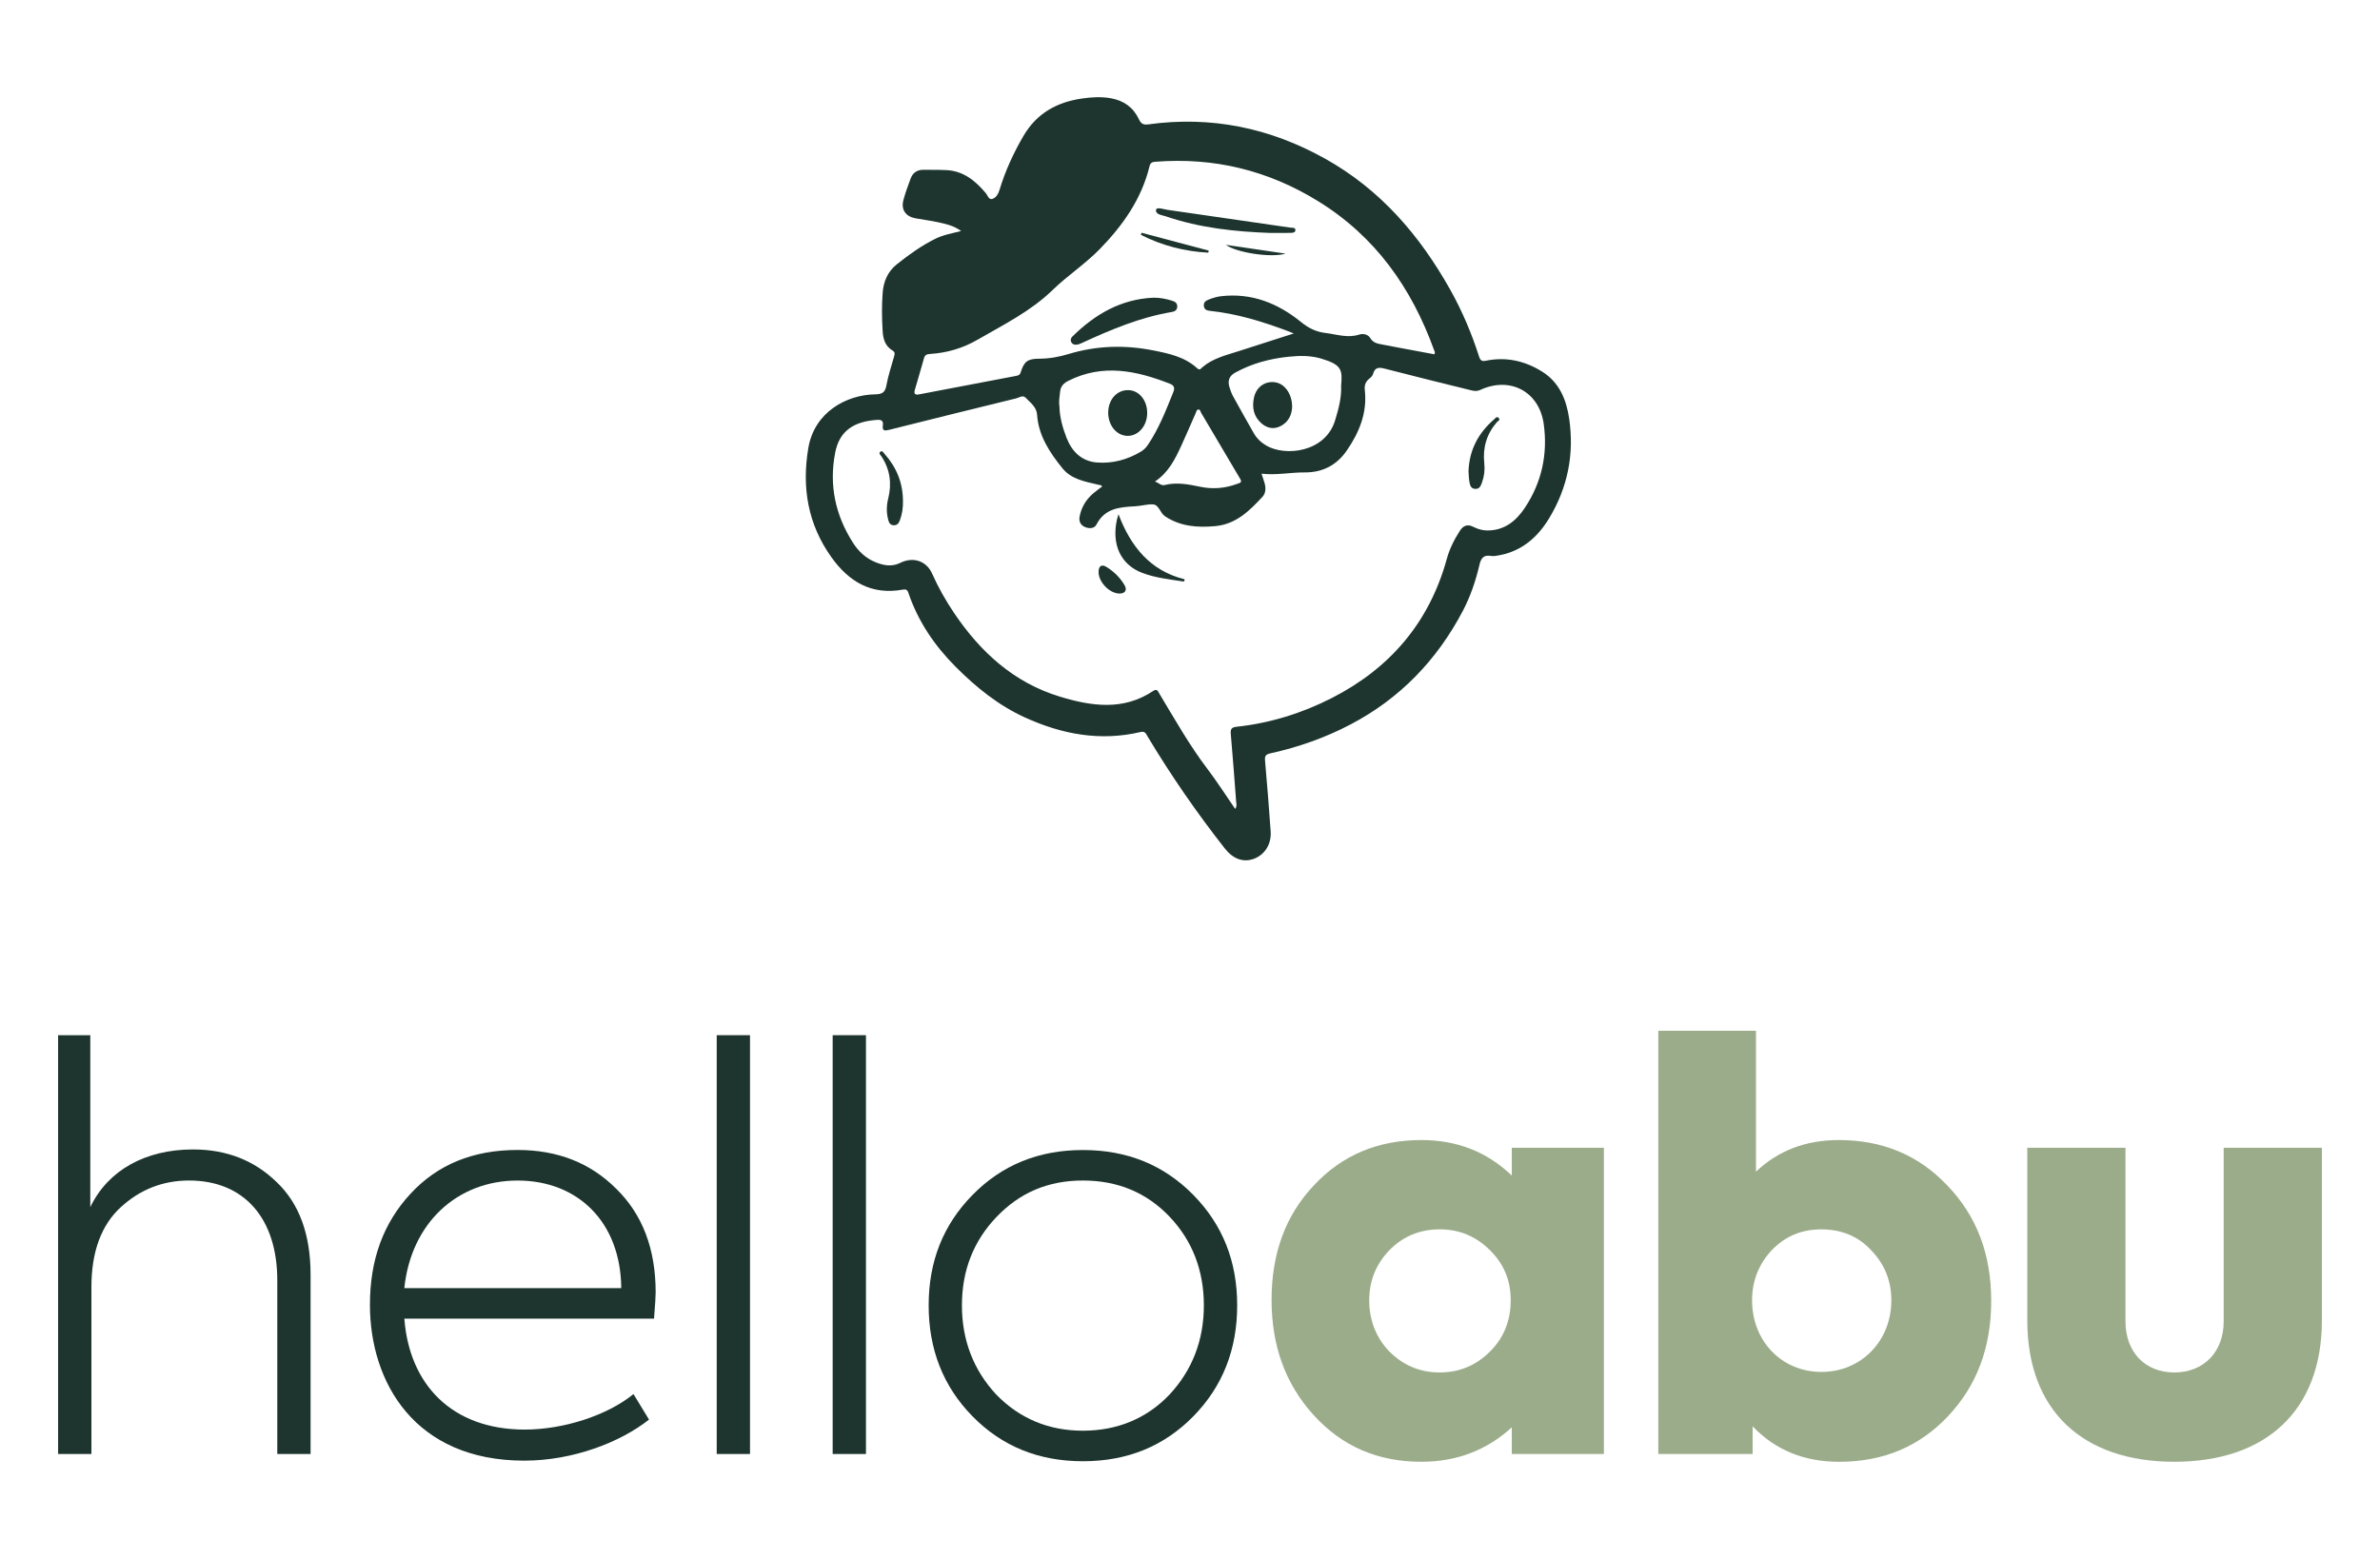 <?xml version="1.0" encoding="UTF-8"?>
<svg id="Capa_1" data-name="Capa 1" xmlns="http://www.w3.org/2000/svg" viewBox="0 0 847.94 555.56">
  <defs>
    <style>
      .cls-1 {
        fill: #1d352e;
      }

      .cls-1, .cls-2 {
        stroke-width: 0px;
      }

      .cls-2 {
        fill: #9bac8a;
      }
    </style>
  </defs>
  <g>
    <path class="cls-1" d="M20.7,518.15v-149.25h11.47v61.28c6.33-13.24,19.77-20.56,36.57-20.56,12.06,0,21.94,3.95,29.85,11.66,8.1,7.71,12.06,18.78,12.06,33.01v63.85h-11.86v-61.87c0-22.14-11.86-35.58-31.43-35.58-9.29,0-17.4,3.16-24.31,9.49s-10.48,15.81-10.48,28.47v59.5h-11.86Z"/>
    <path class="cls-1" d="M233.01,469.92h-88.95c1.78,23.52,17,39.53,42.9,39.53,13.64,0,29.26-4.94,38.74-12.65l5.53,9.09c-10.28,8.11-27.08,14.63-44.48,14.63-38.94,0-54.95-27.87-54.95-55.55,0-16.01,4.74-29.06,14.43-39.54,9.69-10.48,22.34-15.62,38.15-15.62,14.23,0,25.9,4.55,35.19,13.84,9.29,9.09,14.03,21.35,14.03,36.97,0,1.38-.2,4.55-.59,9.29ZM144.05,459.05h77.29c-.2-23.52-15.42-38.35-36.96-38.35s-37.95,15.22-40.33,38.35Z"/>
    <path class="cls-1" d="M267.21,518.15h-11.86v-149.25h11.86v149.25Z"/>
    <path class="cls-1" d="M308.52,518.15h-11.86v-149.25h11.86v149.25Z"/>
    <path class="cls-1" d="M346.48,425.84c10.48-10.67,23.52-16.01,39.34-16.01s28.86,5.34,39.34,16.01c10.48,10.67,15.62,23.72,15.62,39.34s-5.14,28.86-15.62,39.54c-10.48,10.67-23.52,16.01-39.34,16.01s-28.86-5.34-39.34-16.01c-10.48-10.67-15.62-23.92-15.62-39.54s5.14-28.66,15.62-39.34ZM416.65,497c8.1-8.7,12.26-19.37,12.26-31.83s-4.15-23.13-12.26-31.63c-8.1-8.5-18.38-12.85-30.84-12.85s-22.54,4.35-30.84,13.05c-8.1,8.5-12.26,18.98-12.26,31.43s4.15,23.13,12.26,31.83c8.3,8.5,18.58,12.85,30.84,12.85s22.73-4.35,30.84-12.85Z"/>
    <path class="cls-2" d="M538.62,409.03h32.81v109.12h-32.81v-9.49c-8.9,8.11-19.57,12.26-32.22,12.26-15.62,0-28.27-5.53-38.35-16.6-10.08-11.07-15.02-24.71-15.02-41.12s4.94-30.05,15.02-40.72c10.08-10.87,22.93-16.21,38.35-16.21,12.65,0,23.33,4.15,32.22,12.65v-9.88ZM530.92,445.6c-4.94-4.94-10.87-7.51-17.99-7.51s-13.24,2.57-17.99,7.51c-4.74,4.94-7.12,10.87-7.12,17.79s2.37,13.24,7.12,18.19c4.94,4.94,10.87,7.51,17.99,7.51s13.05-2.57,17.99-7.51,7.31-11.07,7.31-18.19-2.37-12.85-7.31-17.79Z"/>
    <path class="cls-2" d="M693.8,422.48c10.48,10.87,15.62,24.51,15.62,41.12s-5.14,30.24-15.42,41.12c-10.28,10.87-23.13,16.21-38.74,16.21-12.45,0-22.73-4.15-30.84-12.65v9.88h-33.6v-150.83h34.79v50.21c7.91-7.51,17.79-11.27,29.45-11.27,15.62,0,28.47,5.34,38.74,16.21ZM673.84,463.4c0-6.92-2.37-12.85-7.12-17.79-4.55-4.94-10.48-7.51-17.79-7.51s-13.05,2.57-17.79,7.51c-4.55,4.94-6.92,10.87-6.92,17.79,0,14.43,10.48,25.5,24.71,25.5s24.91-11.07,24.91-25.5Z"/>
    <path class="cls-2" d="M722.27,409.03h34.99v61.87c0,10.87,6.92,18.19,17.4,18.19s17.59-7.31,17.59-18.19v-61.87h34.99v61.48c0,32.22-19.97,50.41-52.58,50.41s-52.38-18.19-52.38-50.41v-61.48Z"/>
  </g>
  <g>
    <path class="cls-1" d="M342.47,82.36c-2.65-1.98-5.55-2.56-8.38-3.19-2.64-.58-5.35-.88-8.01-1.39-3.44-.65-5.11-3.1-4.22-6.46.69-2.61,1.64-5.16,2.58-7.7.78-2.09,2.36-3.15,4.62-3.11,2.71.04,5.43-.03,8.14.11,6.07.31,10.31,3.8,14.02,8.21.66.79,1.06,2.43,2.28,2.07,1.35-.4,2.15-1.72,2.6-3.21,2.04-6.75,4.95-13.1,8.51-19.2,4.74-8.13,11.92-12.1,20.95-13.39,3.42-.49,6.81-.69,10.24-.08,4.56.82,7.96,3.24,9.94,7.42.76,1.61,1.52,2.14,3.4,1.88,22.35-3.07,43.25,1.22,62.94,12.21,19.75,11.03,33.74,27.33,44.66,46.8,4.27,7.63,7.6,15.55,10.25,23.82.46,1.42,1.09,1.67,2.41,1.4,7.25-1.48,13.98.06,20.14,3.95,6.09,3.85,8.55,10.01,9.53,16.74,1.84,12.61-.52,24.51-7.13,35.43-4.02,6.64-9.53,11.57-17.44,13.14-1.09.22-2.25.47-3.31.3-2.69-.45-3.56.87-4.11,3.25-1.33,5.68-3.21,11.22-5.93,16.39-9.21,17.48-22.33,31.13-39.88,40.36-9.08,4.78-18.69,8.16-28.69,10.36-1.8.4-2.01,1.07-1.86,2.73.75,8.35,1.39,16.71,1.99,25.07.32,4.48-2.05,8.28-5.89,9.74-3.83,1.45-7.48.12-10.44-3.65-10.01-12.74-19.2-26.05-27.54-39.95-.54-.9-.84-1.93-2.47-1.55-14.36,3.39-28.03.82-41.21-5.19-9.41-4.29-17.3-10.66-24.6-17.97-7.63-7.64-13.49-16.28-16.95-26.52-.39-1.15-1.04-1.22-2.01-1.05-11.12,1.99-19.15-2.82-25.39-11.56-8.39-11.76-10.59-24.83-8.23-38.87,2.15-12.81,13.53-18.99,23.78-19.17,2.55-.04,3.6-.67,4.06-3.23.62-3.44,1.75-6.79,2.7-10.17.25-.89.5-1.61-.55-2.24-2.52-1.5-3.32-3.98-3.49-6.72-.29-4.63-.36-9.26,0-13.89.31-3.98,1.82-7.5,4.97-10.03,4.29-3.45,8.77-6.65,13.73-9.13,2.86-1.43,5.98-1.97,9.32-2.8ZM440.05,288.31c.73-1.11.42-1.92.36-2.67-.6-8.04-1.22-16.08-1.91-24.12-.14-1.68.23-2.33,2.08-2.53,11.94-1.29,23.29-4.82,33.93-10.25,20.72-10.58,34.73-26.94,40.96-49.59,1-3.65,2.67-6.92,4.7-10.06,1.19-1.84,2.73-2.37,4.7-1.36,1.59.81,3.24,1.3,5.04,1.31,6.08.01,10.23-3.37,13.35-8.06,6.04-9.07,8.23-19.19,6.73-29.93-1.61-11.52-11.99-17-22.56-12.12-1.34.62-2.46.37-3.67.06-10.05-2.49-20.12-4.94-30.14-7.55-2.17-.57-3.74-.76-4.45,1.87-.17.63-.78,1.22-1.33,1.65-1.35,1.05-1.77,2.39-1.59,4.01.92,8.09-1.93,15.05-6.39,21.54-3.62,5.27-8.64,7.88-15.01,7.84-5.09-.04-10.11,1.07-15.4.45.43,1.33.81,2.37,1.11,3.42.49,1.71.39,3.56-.75,4.8-4.64,5-9.44,9.79-16.83,10.47-6.34.58-12.41.15-17.92-3.52-1.78-1.18-2.13-4.15-4.34-4.24-2.06-.08-4.22.59-6.38.7-5.42.27-10.74.71-13.68,6.48-.77,1.51-2.6,1.53-4.09.91-1.56-.65-2.25-2-1.93-3.71.62-3.35,2.31-6.1,4.87-8.3,1.01-.86,2.1-1.63,3.17-2.45-.2-.21-.29-.39-.41-.42-.46-.12-.93-.19-1.39-.3-4.51-1.06-9.27-1.94-12.34-5.74-4.53-5.61-8.54-11.58-9.06-19.16-.19-2.73-2.39-4.25-4.07-6.01-1.01-1.05-2.27-.04-3.36.23-15.1,3.7-30.19,7.42-45.26,11.21-1.59.4-2.52.42-2.25-1.56.23-1.6-.46-2.09-2-1.99-8.51.56-13.5,4.03-14.99,11.71-2.23,11.53.05,22.21,6.32,32.05,1.96,3.08,4.59,5.56,8.03,6.96,2.87,1.18,5.87,1.73,8.8.26,4.52-2.27,9.32-.82,11.38,3.79,2.21,4.95,4.84,9.61,7.88,14.12,9.4,13.92,21.28,24.74,37.54,29.71,11.22,3.43,22.69,5.18,33.42-2.03,1.31-.88,1.62.15,2.1.94,5.5,9.14,10.74,18.44,17.22,26.97,3.42,4.51,6.47,9.3,9.84,14.18ZM460.97,118.85c-1.12-.45-1.63-.67-2.14-.87-8.98-3.37-18.1-6.18-27.69-7.2-1.07-.11-2.07-.37-2.23-1.72-.15-1.29.63-1.88,1.67-2.29,1.41-.55,2.85-1.02,4.37-1.2,10.91-1.29,20.31,2.47,28.56,9.17,2.72,2.21,5.35,3.52,8.78,3.93,4.01.48,7.89,1.9,12.02.55,1.35-.44,3.11-.06,3.89,1.26,1.07,1.81,2.73,1.99,4.42,2.32,1.56.31,3.13.6,4.7.9,4.6.86,9.19,1.71,13.72,2.56.38-.73.02-1.14-.13-1.56-8.03-22.2-20.99-40.53-41.41-53.08-17.78-10.94-37.02-15.6-57.8-13.98-1.07.08-1.81.22-2.15,1.62-2.85,11.68-9.54,21.13-17.78,29.56-5.18,5.3-11.45,9.39-16.78,14.56-7.77,7.55-17.41,12.31-26.66,17.66-5.31,3.07-10.95,4.72-17,5.1-1.07.07-1.79.31-2.11,1.46-1.05,3.76-2.18,7.51-3.26,11.26-.37,1.27-.17,2,1.45,1.69,11.51-2.22,23.02-4.41,34.53-6.58.82-.16,1.41-.29,1.72-1.29,1.19-3.83,2.41-4.83,6.55-4.85,3.65,0,7.15-.65,10.59-1.69,9.92-3,19.98-3.26,30.05-1.27,5.6,1.1,11.31,2.32,15.73,6.41.92.85,1.35-.02,1.75-.36,3.69-3.19,8.3-4.28,12.76-5.71,6.44-2.05,12.88-4.13,19.88-6.38ZM477.81,137.47c.53-5.74.17-7.5-7.05-9.67-3.81-1.14-7.71-1.08-11.62-.68-6.73.69-13.14,2.4-19.1,5.69-2.1,1.16-2.68,2.86-2.06,5.03.35,1.22.81,2.43,1.42,3.54,2.38,4.34,4.82,8.64,7.26,12.94,1.09,1.92,2.64,3.39,4.54,4.49,6.77,3.93,20.99,2.41,24.47-9.02,1.24-4.07,2.33-8.13,2.14-12.32ZM377.46,144.92c.08,3.79,1.14,7.57,2.57,11.21,1.91,4.85,5.38,8.23,10.69,8.68,5.59.46,10.92-.97,15.78-3.88,1.04-.62,1.86-1.47,2.54-2.49,3.88-5.82,6.41-12.28,8.99-18.73.6-1.51.27-2.38-1.24-2.97-11.88-4.65-23.79-7.19-36.03-1.1-1.78.88-2.86,1.98-3.06,3.87-.18,1.74-.54,3.48-.23,5.41ZM411.47,171.61c1.45.47,2.2,1.56,3.45,1.24,4.32-1.09,8.55-.25,12.77.63,4.49.93,8.87.53,13.15-1.07.81-.3,1.82-.4,1.03-1.73-4.67-7.86-9.3-15.74-13.95-23.6-.26-.44-.28-1.24-1.02-1.14-.63.09-.68.8-.9,1.29-1.77,4-3.49,8.04-5.32,12.01-2.15,4.65-4.48,9.2-9.21,12.37Z"/>
    <path class="cls-1" d="M398.49,183.25c4.35,11.5,11.31,20.15,23.51,23.17.11.73-.18.83-.38.8-4.96-.76-10-1.29-14.7-3.08-7.68-2.92-10.98-10.2-8.95-19.09.14-.61.34-1.21.52-1.81Z"/>
    <path class="cls-1" d="M523.2,167.87c.28-7.45,3.45-13.54,9.09-18.4.43-.37.96-1.2,1.59-.6.86.81-.28,1.22-.65,1.65-3.63,4.24-5.01,9.13-4.41,14.63.25,2.33-.02,4.61-.83,6.81-.41,1.13-.81,2.33-2.37,2.26-1.74-.07-1.91-1.48-2.13-2.71-.21-1.17-.2-2.37-.29-3.65Z"/>
    <path class="cls-1" d="M321.71,178.44c.05,2.42-.26,4.77-1.13,7.04-.41,1.07-1.02,1.79-2.27,1.7-1.19-.09-1.6-.95-1.85-1.9-.66-2.51-.66-5.04-.02-7.57,1.35-5.37.67-10.42-2.41-15.09-.31-.48-1.1-1.06-.39-1.63.7-.56,1.12.32,1.49.74,4.25,4.76,6.54,10.3,6.57,16.72Z"/>
    <path class="cls-1" d="M398.91,211.52c-3.57.01-7.56-4.09-7.51-7.72.03-2.15,1.1-2.84,2.9-1.71,2.6,1.63,4.77,3.76,6.33,6.41,1.04,1.75.24,3.01-1.72,3.01Z"/>
    <path class="cls-1" d="M410.87,106.09c2.36-.05,4.62.41,6.84,1.11,1.08.34,1.83.96,1.7,2.25-.12,1.22-1.01,1.57-1.98,1.74-11.28,1.9-21.69,6.29-31.99,11.04-.57.26-1.18.52-1.79.59-.81.1-1.6-.09-2.01-.96-.36-.77-.08-1.44.45-1.96,8.02-7.89,17.24-13.29,28.78-13.81Z"/>
    <path class="cls-1" d="M452.54,83.01c-12.61-.46-25.11-1.79-37.14-5.9-1.36-.47-3.84-.63-3.52-2.37.2-1.06,2.66-.17,4.09.04,14.59,2.1,29.18,4.22,43.77,6.34.68.1,1.73-.1,1.78.79.06,1.05-1.04,1.07-1.81,1.08-2.39.05-4.78.02-7.17.02Z"/>
    <path class="cls-1" d="M406.69,82.94c7.99,2.12,15.98,4.25,23.97,6.37l-.19.73c-8.43-.44-16.44-2.51-23.98-6.34.07-.25.13-.51.2-.76Z"/>
    <path class="cls-1" d="M458.02,90.38c-5.07,1.59-17.63-.37-21.27-3.13,7.48,1.1,14.38,2.12,21.27,3.13Z"/>
    <path class="cls-1" d="M460.37,144.91c-.11,2.66-1.12,5.42-4.16,6.96-2.37,1.2-4.69.77-6.68-.92-2.92-2.48-3.54-5.77-2.75-9.33.82-3.68,3.84-5.82,7.31-5.42,3.48.4,6.22,3.96,6.27,8.71Z"/>
    <path class="cls-1" d="M408.72,147.25c-.05,5.45-4.43,9.25-8.9,7.75-3.47-1.16-5.58-5.34-4.85-9.62.66-3.89,3.59-6.49,7.15-6.35,3.77.14,6.65,3.72,6.6,8.22Z"/>
  </g>
</svg>